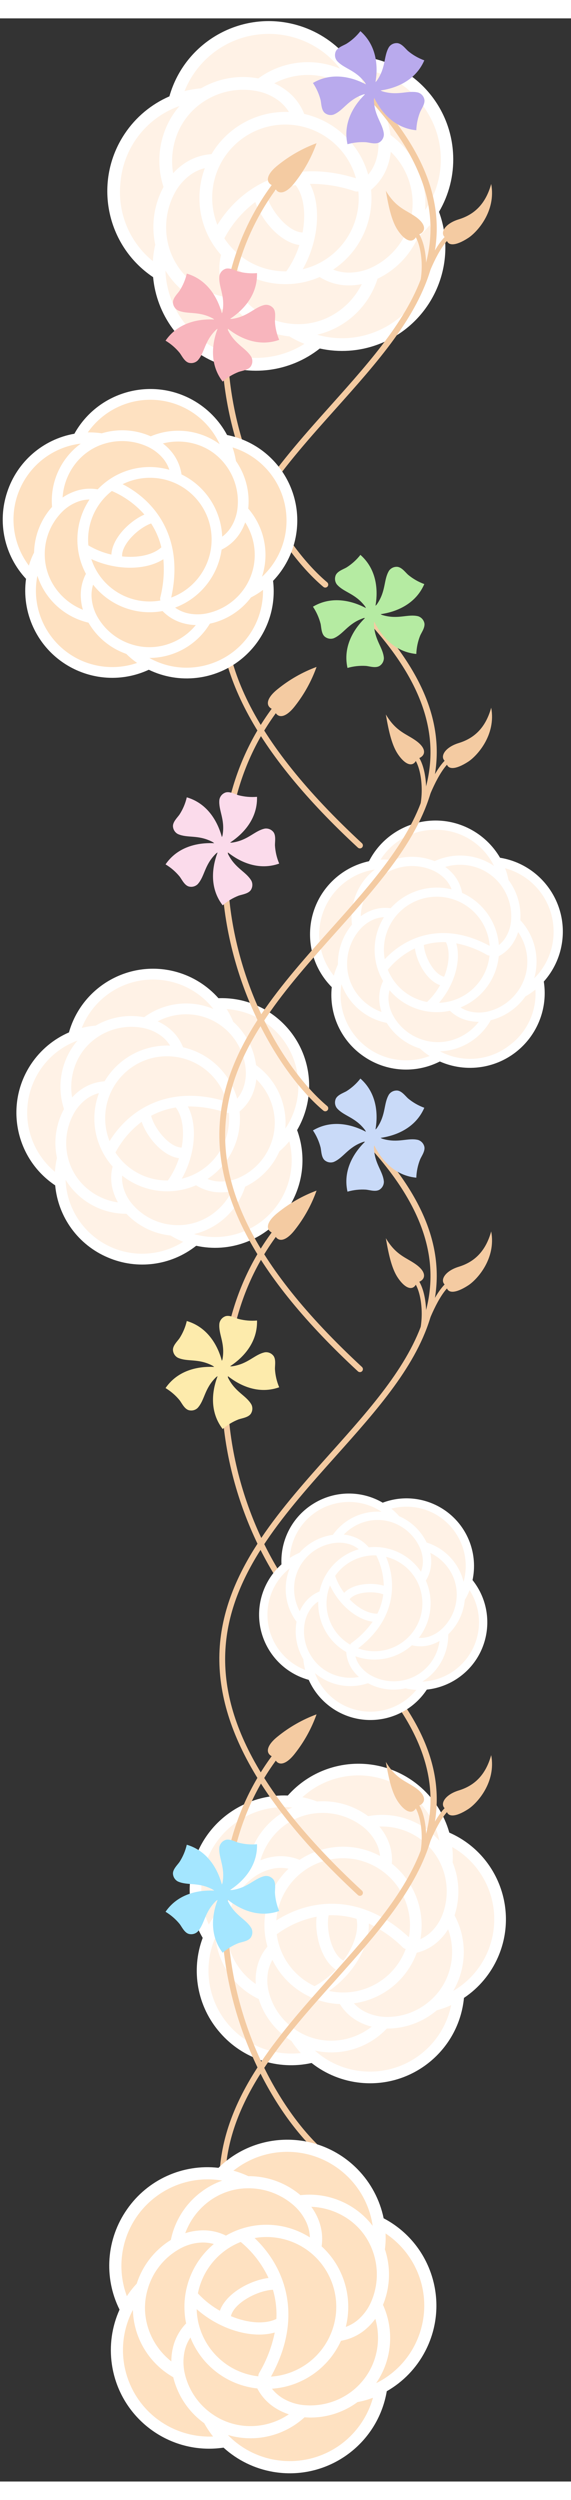 <?xml version="1.0" encoding="UTF-8" standalone="no"?>
<!DOCTYPE svg PUBLIC "-//W3C//DTD SVG 1.1//EN" "http://www.w3.org/Graphics/SVG/1.1/DTD/svg11.dtd">
<svg version="1.1" xmlns="http://www.w3.org/2000/svg" xmlns:xlink="http://www.w3.org/1999/xlink" preserveAspectRatio="xMidYMid meet" viewBox="-1 -1 209.921 904" width="205.92" height="900"><rect x="-1" y="-1" width="209.921" height="904" fill="#333333" stroke="none"/><defs><path d="M45.92 0C45.92 0 45.92 0 45.92 0C45.92 540 45.92 840 45.92 900C45.92 900 45.92 900 45.92 900C141.92 900 195.25 900 205.92 900C205.92 900 205.92 900 205.92 900C205.92 360 205.92 60 205.92 0C205.92 0 205.92 0 205.92 0C109.92 0 56.59 0 45.92 0Z" id="bfmjVIQ0r"></path><path d="M159.27 91.87C161.13 84.53 160.61 76.79 157.78 69.77C165.04 58.45 165.23 43.98 158.25 32.49C158.25 32.49 158.25 32.48 158.25 32.48C151.44 20.9 138.64 14.2 125.24 15.21C116.71 4.8 102.99 0.16 89.89 3.24C89.89 3.24 89.89 3.24 89.89 3.24C76.75 6.14 66.42 16.27 63.25 29.34C44.98 36.61 36.06 57.32 43.33 75.6C46.14 82.64 51.11 88.6 57.54 92.62C58.81 112.26 75.77 127.15 95.41 125.87C102.97 125.38 110.18 122.49 115.99 117.62C135.05 122.46 154.43 110.93 159.27 91.87Z" id="a1sbkbzzkR"></path><path d="M55.29 93.98C37.87 82.31 33.21 58.74 44.87 41.32C48.91 35.27 54.61 30.52 61.28 27.62C67 7.45 87.99 -4.27 108.16 1.45C115.15 3.43 121.41 7.37 126.23 12.8C147.18 12.01 164.81 28.36 165.6 49.32C165.88 56.57 164.07 63.75 160.39 70C167.62 89.67 157.54 111.49 137.86 118.72C131.05 121.23 123.66 121.73 116.57 120.16C105.66 128.78 90.91 130.73 78.15 125.23C65.35 119.82 56.57 107.81 55.29 93.98ZM152.71 79.21C149.73 85.94 144.45 91.38 137.81 94.55C135.51 101.73 130.65 107.83 124.15 111.67C121.5 113.23 118.63 114.39 115.64 115.09C115.96 115.18 116.26 115.29 116.58 115.37C134.42 119.87 152.53 109.06 157.04 91.22C158.4 85.84 158.39 80.2 157.02 74.83C155.72 76.41 154.28 77.88 152.71 79.21ZM77.12 62.39C76.73 66.61 77.35 70.86 78.91 74.79C87.54 60.85 104.81 49.96 129.87 57.69C126.86 46.91 117.51 39.11 106.36 38.08C91.58 36.72 78.49 47.6 77.12 62.39ZM137.12 51.47C138.01 48.85 138.32 46.07 138.05 43.32C137.37 36.64 134.17 30.47 129.11 26.07C125.06 22.55 120.01 20.39 114.67 19.88C109.54 19.4 104.38 20.42 99.83 22.83C101.4 23.54 102.89 24.42 104.27 25.46C107.14 27.61 109.37 30.49 110.73 33.81C110.74 33.84 110.81 34.05 110.82 34.07C122.16 36.62 131.2 45.17 134.36 56.36C135.57 54.91 136.51 53.26 137.12 51.47ZM112.94 59.74C117.24 67.88 116.16 80.73 110.3 91.07C123.3 87.98 132.03 75.78 130.75 62.47C130.34 62.58 129.92 62.58 129.51 62.46C124.18 60.62 118.57 59.7 112.94 59.74ZM96.97 63.79C98.46 69.52 104.97 77.47 110.24 77.58C111.52 70.78 110.75 64.16 107.7 60.19C103.94 60.78 100.31 62 96.97 63.79ZM104.26 91.85C106.36 88.9 107.98 85.63 109.08 82.18C102.07 81.25 95.24 73.25 92.86 66.39C88.13 69.94 84.24 74.5 81.47 79.73C86.5 87.39 95.09 91.96 104.26 91.85ZM85.03 95.3C85.84 97.93 87.21 100.36 89.04 102.41C93.49 107.45 99.71 110.57 106.4 111.13C111.76 111.61 117.14 110.38 121.76 107.61C126.17 104.98 129.73 101.13 132.01 96.52C130.32 96.87 128.6 97.03 126.88 97C123.29 96.95 119.78 95.94 116.72 94.05C116.7 94.04 116.55 93.93 116.53 93.92C105.86 98.57 93.5 96.95 84.38 89.73C84.25 91.61 84.47 93.5 85.03 95.3ZM142.67 47.96C142.49 49.68 142.11 51.39 141.54 53.02C140.41 56.4 138.37 59.4 135.66 61.71C135.63 61.72 135.43 61.88 135.41 61.9C136.56 73.49 131.2 84.77 121.49 91.2C123.23 91.9 125.09 92.28 126.98 92.31C129.73 92.34 132.46 91.8 135 90.72C141.16 88.03 146.05 83.07 148.65 76.86C150.77 71.91 151.26 66.41 150.06 61.16C148.94 56.13 146.37 51.54 142.67 47.96ZM132.63 22.99C138.08 27.87 141.61 34.55 142.56 41.81C148.69 46.24 152.99 52.76 154.64 60.14C155.31 63.15 155.53 66.25 155.28 69.33C155.46 69.06 155.65 68.8 155.83 68.52C162.66 57.96 162.82 44.41 156.24 33.69C150.72 24.17 140.77 18.08 129.78 17.5C130.9 19.24 131.85 21.08 132.63 22.99ZM72.88 24.68C79.25 20.99 86.72 19.69 93.96 21.04C100.06 16.57 107.59 14.5 115.12 15.21C118.18 15.51 121.18 16.27 124.02 17.46C123.81 17.2 123.63 16.93 123.42 16.68C111.62 2.54 90.6 0.64 76.46 12.43C72.2 15.99 68.89 20.55 66.84 25.7C68.82 25.19 70.84 24.85 72.88 24.68ZM64.43 40.78C62.41 45.53 61.79 50.75 62.65 55.84C63.82 54.55 65.13 53.39 66.56 52.4C69.51 50.34 72.96 49.11 76.55 48.85C76.57 48.85 76.73 48.84 76.75 48.84C82.67 38.84 93.61 32.89 105.23 33.35C104.23 31.75 102.95 30.34 101.44 29.19C99.22 27.54 96.68 26.39 93.98 25.8C87.41 24.37 80.54 25.51 74.78 28.98C72.49 30.34 70.42 32.06 68.66 34.07C66.91 36.07 65.48 38.34 64.43 40.78ZM56.08 82.07C54.53 74.86 55.61 67.35 59.12 60.87C56.76 53.68 57.12 45.87 60.13 38.92C61.34 36.11 62.98 33.49 64.99 31.18C64.69 31.29 64.39 31.38 64.09 31.5C52.35 36.02 44.25 46.89 43.27 59.44C42.14 70.4 46.63 81.18 55.2 88.11C55.31 86.07 55.61 84.05 56.08 82.07ZM68.83 95.06C72.71 98.44 77.48 100.63 82.58 101.37C81.72 99.88 81.04 98.3 80.55 96.66C79.46 93.22 79.34 89.55 80.2 86.05C80.21 86.03 80.26 85.84 80.27 85.82C72.51 77.13 70.22 64.86 74.31 53.96C72.49 54.41 70.77 55.18 69.23 56.25C66.97 57.86 65.07 59.92 63.66 62.31C60.28 68.13 59.24 75.03 60.75 81.59C61.34 84.18 62.33 86.65 63.7 88.92C65.08 91.23 66.81 93.3 68.83 95.06ZM105.41 115.72C98.11 114.95 91.31 111.6 86.25 106.28C78.7 106.32 71.41 103.58 65.75 98.59C63.43 96.56 61.43 94.19 59.83 91.56C59.84 91.87 59.84 92.18 59.86 92.5C61.08 110.87 76.96 124.76 95.32 123.54C100.87 123.17 106.23 121.42 110.93 118.45C109.01 117.7 107.17 116.79 105.41 115.72Z" id="bvlobvhp1"></path><path d="M107.27 425.52C108.85 419.31 108.41 412.76 106.01 406.82C112.16 397.25 112.31 385 106.41 375.27C106.41 375.27 106.41 375.27 106.41 375.27C100.65 365.46 89.81 359.8 78.47 360.66C71.25 351.84 59.65 347.91 48.56 350.53C48.56 350.53 48.56 350.53 48.56 350.53C37.44 352.98 28.7 361.55 26.02 372.61C10.56 378.76 3.01 396.29 9.16 411.75C11.54 417.71 15.75 422.76 21.18 426.16C22.27 442.78 36.61 455.37 53.23 454.29C59.63 453.88 65.74 451.43 70.65 447.31C86.78 451.41 103.18 441.65 107.27 425.52Z" id="b2dllXMVdT"></path><path d="M19.29 427.3C4.54 417.44 0.59 397.49 10.46 382.74C13.89 377.63 18.7 373.61 24.35 371.16C29.19 354.08 46.95 344.17 64.03 349.01C69.93 350.68 75.24 354.02 79.31 358.61C97.04 357.95 111.96 371.78 112.63 389.51C112.86 395.65 111.33 401.72 108.22 407.02C114.34 423.66 105.8 442.12 89.16 448.24C83.39 450.37 77.13 450.79 71.13 449.46C61.91 456.76 49.43 458.4 38.62 453.75C27.8 449.17 20.37 439.01 19.29 427.3ZM101.72 414.81C99.2 420.5 94.73 425.1 89.11 427.79C87.16 433.87 83.05 439.02 77.55 442.27C75.31 443.6 72.88 444.58 70.35 445.17C70.62 445.25 70.88 445.34 71.15 445.4C86.24 449.22 101.57 440.07 105.38 424.97C106.53 420.42 106.53 415.65 105.36 411.1C104.26 412.44 103.05 413.69 101.72 414.81ZM37.76 400.57C37.43 404.14 37.95 407.74 39.27 411.07C46.57 399.27 61.19 390.06 82.39 396.6C79.85 387.48 71.93 380.87 62.5 380.01C49.99 378.85 38.91 388.06 37.76 400.57ZM88.53 391.34C89.28 389.12 89.55 386.77 89.31 384.44C88.74 378.79 86.03 373.57 81.75 369.84C78.32 366.87 74.05 365.03 69.53 364.6C65.19 364.2 60.82 365.06 56.97 367.1C58.3 367.7 59.57 368.45 60.73 369.33C63.16 371.14 65.05 373.59 66.2 376.39C66.2 376.41 66.27 376.59 66.27 376.62C75.87 378.77 83.51 386.01 86.19 395.47C87.22 394.25 88.01 392.85 88.53 391.34ZM68.06 398.33C71.71 405.23 70.79 416.09 65.83 424.85C76.83 422.23 84.22 411.9 83.14 400.65C82.79 400.74 82.43 400.73 82.09 400.63C77.58 399.08 72.83 398.3 68.06 398.33ZM54.55 401.76C55.81 406.61 61.32 413.33 65.78 413.43C66.86 407.68 66.21 402.08 63.63 398.71C60.45 399.21 57.38 400.24 54.55 401.76ZM60.72 425.51C62.5 423.01 63.87 420.25 64.8 417.32C58.87 416.53 53.09 409.77 51.08 403.96C47.07 406.97 43.78 410.82 41.44 415.25C45.7 421.73 52.96 425.6 60.72 425.51ZM44.45 428.43C45.13 430.65 46.29 432.71 47.85 434.44C51.61 438.7 56.87 441.35 62.53 441.82C67.07 442.23 71.62 441.19 75.53 438.85C79.26 436.62 82.28 433.36 84.2 429.46C82.78 429.76 81.32 429.89 79.86 429.86C76.82 429.83 73.85 428.96 71.26 427.37C71.25 427.36 71.12 427.27 71.1 427.25C62.08 431.19 51.62 429.83 43.9 423.71C43.79 425.3 43.98 426.9 44.45 428.43ZM93.22 388.36C93.07 389.83 92.75 391.26 92.27 392.65C91.31 395.51 89.59 398.05 87.29 400C87.27 400.01 87.1 400.15 87.08 400.16C88.05 409.97 83.52 419.52 75.3 424.95C76.77 425.55 78.35 425.87 79.94 425.9C82.28 425.92 84.59 425.47 86.73 424.55C91.95 422.27 96.08 418.07 98.28 412.83C100.07 408.63 100.49 403.98 99.48 399.54C98.53 395.28 96.35 391.4 93.22 388.36ZM84.73 367.24C89.34 371.37 92.33 377.02 93.13 383.16C98.32 386.91 101.96 392.43 103.35 398.67C103.92 401.22 104.11 403.84 103.89 406.45C104.04 406.22 104.21 406 104.36 405.77C112.66 392.58 108.69 375.16 95.51 366.86C91.53 364.36 87 362.9 82.32 362.59C83.26 364.06 84.07 365.62 84.73 367.24ZM34.17 368.67C39.55 365.54 45.88 364.45 52 365.59C57.17 361.8 63.54 360.05 69.91 360.66C72.5 360.91 75.04 361.55 77.44 362.56C77.27 362.34 77.11 362.11 76.93 361.9C66.95 349.93 49.16 348.32 37.19 358.3C33.59 361.31 30.79 365.17 29.05 369.53C30.73 369.1 32.44 368.81 34.17 368.67ZM27.02 382.29C25.31 386.31 24.78 390.73 25.51 395.04C26.5 393.94 27.61 392.96 28.82 392.12C31.32 390.38 34.24 389.34 37.28 389.12C37.29 389.12 37.43 389.11 37.44 389.11C42.45 380.65 51.71 375.61 61.54 376.01C60.7 374.65 59.61 373.45 58.34 372.49C56.46 371.09 54.3 370.11 52.02 369.61C46.46 368.41 40.65 369.37 35.78 372.3C33.83 373.46 32.08 374.91 30.59 376.61C29.11 378.31 27.91 380.22 27.02 382.29ZM19.95 417.23C18.64 411.13 19.56 404.77 22.53 399.29C20.53 393.2 20.83 386.59 23.38 380.72C24.4 378.33 25.79 376.13 27.49 374.17C27.24 374.26 26.98 374.34 26.73 374.44C12.27 380.22 5.23 396.63 11.01 411.09C12.76 415.47 15.58 419.33 19.2 422.34C19.3 420.62 19.55 418.91 19.95 417.23ZM30.74 428.22C34.02 431.08 38.06 432.94 42.37 433.56C41.65 432.3 41.07 430.96 40.65 429.57C39.73 426.66 39.63 423.56 40.36 420.6C40.37 420.58 40.41 420.42 40.42 420.4C33.86 413.05 31.91 402.67 35.38 393.44C33.84 393.82 32.38 394.48 31.08 395.38C29.16 396.74 27.56 398.49 26.37 400.51C23.5 405.44 22.62 411.27 23.91 416.82C24.4 419.01 25.24 421.11 26.4 423.03C27.56 424.98 29.03 426.73 30.74 428.22ZM61.7 445.7C55.51 445.05 49.76 442.22 45.48 437.72C39.1 437.75 32.92 435.43 28.13 431.21C26.17 429.49 24.48 427.49 23.12 425.26C23.13 425.53 23.13 425.79 23.15 426.06C24.18 441.6 37.62 453.36 53.16 452.32C57.85 452.01 62.39 450.53 66.37 448.01C64.74 447.38 63.18 446.61 61.7 445.7Z" id="buVwtYNnY"></path><path d="M195.01 367.85C197.38 362.91 198.11 357.34 197.1 351.96C203.87 344.97 206.06 334.73 202.75 325.59C202.75 325.59 202.75 325.58 202.75 325.58C199.57 316.4 191.44 309.82 181.79 308.64C177.22 300.04 168.16 294.79 158.42 295.11C158.42 295.11 158.42 295.11 158.42 295.11C148.7 295.3 139.92 301.01 135.82 309.83C121.82 312.39 112.55 325.8 115.1 339.8C116.09 345.19 118.77 350.13 122.76 353.9C120.86 368.01 130.77 380.98 144.88 382.87C150.32 383.6 155.84 382.57 160.66 379.95C173.48 386.09 188.87 380.68 195.01 367.85Z" id="eKB9j74OB"></path><path d="M120.97 354.54C110.28 343.79 110.32 326.4 121.07 315.71C124.8 312 129.52 309.44 134.66 308.33C141.59 294.83 158.15 289.51 171.64 296.44C176.31 298.84 180.2 302.53 182.84 307.06C197.81 309.49 207.99 323.59 205.56 338.57C204.73 343.75 202.42 348.58 198.92 352.5C201.25 367.48 190.99 381.51 176.01 383.84C170.82 384.65 165.5 383.95 160.7 381.83C151.74 386.39 141 385.67 132.73 379.96C124.43 374.3 119.91 364.53 120.97 354.54ZM192.17 357.94C189.1 362.28 184.57 365.39 179.42 366.69C176.76 371.46 172.44 375.09 167.28 376.89C165.19 377.62 162.99 378.03 160.77 378.11C160.98 378.21 161.18 378.33 161.39 378.43C169.55 382.46 179.29 381.44 186.43 375.81C192.81 371.05 196.35 363.38 195.84 355.44C194.69 356.38 193.46 357.22 192.17 357.94ZM140.95 335.24C140.07 338.18 139.9 341.28 140.45 344.3C148.56 335.63 162.36 330.37 179.03 339.42C178.43 331.35 172.91 324.48 165.15 322.17C154.86 319.09 144.02 324.95 140.95 335.24ZM185.06 336.04C186.06 334.31 186.68 332.39 186.87 330.4C187.35 325.56 185.96 320.73 182.99 316.88C180.62 313.81 177.35 311.56 173.63 310.44C170.06 309.37 166.26 309.36 162.68 310.42C163.7 311.15 164.63 311.98 165.46 312.92C167.19 314.85 168.36 317.21 168.85 319.76C168.86 319.78 168.88 319.94 168.88 319.96C176.56 323.38 181.75 330.73 182.4 339.11C183.47 338.26 184.37 337.22 185.06 336.04ZM166.73 338.46C168.62 344.85 166.03 353.81 160.39 360.31C170.06 359.97 177.99 352.55 178.97 342.94C178.67 342.96 178.37 342.89 178.1 342.75C174.58 340.69 170.73 339.24 166.73 338.46ZM154.82 339.06C155.06 343.34 158.55 349.9 162.28 350.74C164.15 346.09 164.55 341.29 162.95 338.04C160.2 337.92 157.45 338.27 154.82 339.06ZM156 360C157.91 358.21 159.53 356.12 160.8 353.83C155.96 352.17 152.25 345.53 151.54 340.32C147.68 342.17 144.28 344.84 141.57 348.16C144.04 354.31 149.48 358.77 156 360ZM141.87 359.71C142.07 361.69 142.7 363.61 143.71 365.33C146.14 369.53 150.11 372.63 154.77 373.98C158.51 375.09 162.5 374.98 166.17 373.67C169.67 372.43 172.75 370.21 175.02 367.26C173.77 367.27 172.53 367.14 171.31 366.87C168.77 366.33 166.42 365.11 164.53 363.33C164.51 363.32 164.42 363.23 164.41 363.21C156.18 364.99 147.65 362.09 142.21 355.67C141.85 356.98 141.73 358.35 141.87 359.71ZM189.49 334.34C189.12 335.54 188.61 336.69 187.97 337.77C186.69 340.01 184.82 341.84 182.56 343.09C182.54 343.1 182.38 343.19 182.36 343.2C181.53 351.58 176.12 358.82 168.31 361.99C169.45 362.74 170.72 363.27 172.05 363.56C174 363.98 176.01 363.98 177.96 363.58C182.72 362.55 186.89 359.72 189.62 355.69C191.82 352.48 192.96 348.65 192.86 344.76C192.77 341.03 191.6 337.41 189.49 334.34ZM185.93 315.2C189.1 319.44 190.65 324.68 190.29 329.97C194.01 333.98 196.13 339.22 196.24 344.68C196.3 346.92 196.01 349.15 195.39 351.29C195.56 351.13 195.73 350.97 195.9 350.8C205.07 341.14 204.68 325.88 195.02 316.7C192.11 313.94 188.56 311.95 184.69 310.9C185.23 312.29 185.65 313.73 185.93 315.2ZM143.31 307.9C148.35 306.18 153.84 306.33 158.78 308.31C163.74 306.01 169.38 305.62 174.61 307.19C176.74 307.84 178.76 308.8 180.61 310.06C180.5 309.84 180.4 309.63 180.29 309.42C176.04 301.37 167.56 296.47 158.46 296.81C150.5 296.92 143.14 301.04 138.88 307.76C140.36 307.68 141.84 307.72 143.31 307.9ZM135.03 318.11C132.92 321.19 131.73 324.81 131.62 328.54C132.63 327.79 133.73 327.16 134.88 326.65C137.27 325.61 139.89 325.23 142.48 325.56C142.49 325.56 142.6 325.58 142.62 325.58C148.24 319.33 156.84 316.67 165.02 318.65C164.54 317.37 163.83 316.19 162.92 315.16C161.58 313.68 159.94 312.49 158.11 311.69C153.66 309.74 148.63 309.57 144.05 311.21C142.22 311.86 140.51 312.78 138.98 313.95C137.45 315.12 136.12 316.53 135.03 318.11ZM123.23 346.2C123.15 340.87 124.99 335.7 128.4 331.6C127.75 326.17 129.11 320.68 132.24 316.18C133.5 314.35 135.04 312.74 136.79 311.38C136.56 311.42 136.34 311.44 136.11 311.48C123.01 313.89 114.35 326.47 116.77 339.56C117.49 343.52 119.2 347.23 121.74 350.36C122.11 348.93 122.61 347.54 123.23 346.2ZM130.42 357.23C132.69 360.18 135.76 362.42 139.27 363.67C138.87 362.49 138.62 361.27 138.5 360.03C138.22 357.44 138.66 354.82 139.76 352.46C139.77 352.45 139.84 352.32 139.85 352.31C135.58 345.04 135.7 336.01 140.16 328.86C138.8 328.92 137.47 329.23 136.23 329.76C134.39 330.58 132.75 331.78 131.41 333.27C128.18 336.92 126.47 341.66 126.61 346.53C126.65 348.45 127.01 350.35 127.65 352.15C128.3 353.98 129.24 355.7 130.42 357.23ZM153.42 377.09C148.35 375.51 144.01 372.17 141.17 367.67C135.82 366.62 131.03 363.64 127.73 359.3C126.37 357.53 125.29 355.56 124.53 353.47C124.5 353.69 124.45 353.91 124.42 354.14C122.67 367.34 131.95 379.46 145.15 381.2C149.14 381.73 153.19 381.25 156.94 379.82C155.69 379.01 154.51 378.1 153.42 377.09Z" id="a5Rbjwjxa"></path><path d="M159.95 743.08C164.4 737.78 167.05 731.19 167.51 724.29C177.99 717.86 183.89 706.02 182.72 693.78C182.72 693.78 182.72 693.78 182.72 693.78C181.72 681.54 173.84 670.93 162.41 666.44C159.53 654.48 150.08 645.2 138.07 642.53C138.07 642.53 138.07 642.53 138.07 642.53C126.1 639.69 113.57 643.92 105.77 653.43C87.83 652.15 72.25 665.65 70.98 683.59C70.49 690.5 72.21 697.39 75.9 703.25C69.15 719.93 77.19 738.92 93.86 745.68C100.28 748.28 107.37 748.77 114.09 747.07C127.86 758.63 148.39 756.84 159.95 743.08Z" id="axPYM0QJf"></path><path d="M73.52 703.47C63.81 686.95 69.34 665.68 85.87 655.98C91.6 652.61 98.18 650.96 104.82 651.23C117.55 636.89 139.49 635.59 153.83 648.32C158.79 652.73 162.38 658.46 164.18 664.84C181.75 672.53 189.76 692.99 182.08 710.56C179.42 716.64 175.08 721.83 169.57 725.51C167.7 744.59 150.73 758.54 131.65 756.67C125.05 756.02 118.76 753.5 113.55 749.39C101.15 752.15 88.23 747.89 79.91 738.29C71.53 728.75 69.07 715.37 73.52 703.47ZM159.59 730.05C154.46 734.4 147.95 736.78 141.22 736.75C136.47 741.75 130.04 744.83 123.17 745.41C120.37 745.64 117.55 745.46 114.8 744.85C115.03 745.05 115.24 745.25 115.47 745.45C128.36 756.25 147.57 754.55 158.37 741.65C161.63 737.76 163.86 733.12 164.87 728.15C163.17 728.94 161.4 729.57 159.59 730.05ZM104.05 686.14C102.05 689.46 100.86 693.21 100.59 697.07C113.23 689.02 131.78 686.92 149.33 703.25C151.15 693.18 146.55 683.03 137.78 677.76C126.15 670.76 111.05 674.51 104.05 686.14ZM157.78 701.01C159.55 699.21 160.91 697.05 161.78 694.67C163.88 688.9 163.7 682.55 161.28 676.91C159.34 672.41 156.05 668.62 151.86 666.08C147.82 663.64 143.17 662.44 138.46 662.61C139.48 663.82 140.36 665.13 141.08 666.54C142.59 669.45 143.27 672.71 143.07 675.98C143.07 676 143.05 676.21 143.04 676.23C151.37 682.84 155.4 693.47 153.56 703.93C155.13 703.23 156.56 702.24 157.78 701.01ZM134.58 698.2C134.89 706.62 128.89 716.77 119.95 722.95C131.88 725.57 143.92 719 148.16 707.54C147.78 707.46 147.43 707.29 147.15 707.03C143.49 703.4 139.24 700.41 134.58 698.2ZM119.82 695.19C118.77 700.5 120.97 709.63 125.27 711.82C129.02 706.73 131.02 700.98 130.09 696.49C126.76 695.48 123.29 695.04 119.82 695.19ZM114.67 721.19C117.58 719.59 120.21 717.55 122.48 715.14C117.09 711.59 114.64 702.29 115.41 695.7C110.1 696.74 105.09 698.94 100.74 702.15C101.83 710.46 107.08 717.64 114.67 721.19ZM97.47 716.38C97.09 718.87 97.25 721.41 97.95 723.83C99.6 729.75 103.48 734.79 108.77 737.91C112.99 740.44 117.91 741.57 122.81 741.12C127.49 740.71 131.95 738.95 135.66 736.06C134.13 735.69 132.65 735.13 131.25 734.42C128.31 732.95 125.82 730.72 124.06 727.95C124.05 727.93 123.96 727.79 123.95 727.77C113.32 727.35 103.79 721.11 99.15 711.54C98.3 713.04 97.73 714.68 97.47 716.38ZM163.74 700.32C162.91 701.67 161.92 702.92 160.8 704.05C158.52 706.37 155.66 708.04 152.51 708.85C152.48 708.86 152.25 708.91 152.22 708.92C148.56 718.92 139.67 726.07 129.11 727.5C130.27 728.77 131.65 729.82 133.19 730.6C135.45 731.72 137.91 732.36 140.43 732.48C146.57 732.72 152.57 730.57 157.17 726.5C160.89 723.26 163.48 718.93 164.58 714.13C165.65 709.54 165.36 704.74 163.74 700.32ZM165.4 675.78C167.95 681.97 168.2 688.87 166.1 695.22C169.39 701.3 170.33 708.38 168.75 715.11C168.11 717.86 167.06 720.5 165.62 722.93C165.88 722.78 166.15 722.64 166.4 722.48C180.67 713.55 184.99 694.75 176.06 680.48C173.37 676.18 169.65 672.62 165.24 670.13C165.47 672 165.52 673.89 165.4 675.78ZM115.54 653.42C122.25 652.91 128.92 654.81 134.34 658.8C141.14 657.55 148.16 658.83 154.08 662.41C156.48 663.88 158.65 665.69 160.51 667.8C160.45 667.51 160.4 667.22 160.33 666.92C156.24 650.59 139.69 640.67 123.36 644.76C118.43 645.99 113.9 648.43 110.16 651.86C112 652.22 113.8 652.74 115.54 653.42ZM102.19 663.31C98.64 666.41 96.05 670.47 94.74 675C96.21 674.41 97.75 673.97 99.32 673.72C102.57 673.2 105.9 673.56 108.96 674.77C108.98 674.78 109.11 674.84 109.13 674.85C117.98 668.96 129.35 668.41 138.73 673.42C138.54 671.7 138.05 670.03 137.26 668.49C136.09 666.25 134.46 664.28 132.47 662.72C127.62 658.94 121.52 657.15 115.4 657.71C112.97 657.92 110.58 658.52 108.33 659.47C106.1 660.42 104.02 661.72 102.19 663.31ZM78.9 693.98C80.49 687.44 84.37 681.68 89.83 677.74C90.74 670.88 94.14 664.59 99.39 660.07C101.5 658.24 103.89 656.74 106.47 655.63C106.18 655.61 105.89 655.56 105.6 655.54C88.81 654.37 74.25 667.03 73.08 683.82C72.73 688.89 73.65 693.98 75.77 698.6C76.68 696.97 77.72 695.43 78.9 693.98ZM84.23 709.75C86.08 714.07 89.14 717.77 93.04 720.41C92.92 718.84 92.99 717.27 93.24 715.72C93.71 712.46 95.07 709.39 97.17 706.85C97.19 706.84 97.31 706.7 97.32 706.68C94.39 696.45 97.38 685.43 105.08 678.09C103.41 677.73 101.68 677.69 99.99 677.95C97.49 678.38 95.1 679.32 92.99 680.73C87.89 684.18 84.3 689.44 82.94 695.45C82.39 697.81 82.22 700.24 82.45 702.66C82.67 705.1 83.27 707.49 84.23 709.75ZM106.14 741.29C100.42 737.76 96.16 732.3 94.11 725.91C87.88 722.94 82.96 717.79 80.29 711.43C79.19 708.84 78.48 706.09 78.21 703.29C78.1 703.55 77.97 703.8 77.86 704.07C71.56 719.68 79.11 737.43 94.72 743.72C99.43 745.62 104.54 746.32 109.59 745.74C108.31 744.36 107.15 742.87 106.14 741.29Z" id="b1k03YeEfc"></path><path d="M134.7 602.05C156.23 624.96 163.5 645.52 157.59 666.75C152.38 685.44 137.78 701.75 122.32 719.02C86.12 759.46 48.68 801.28 132.07 878.36C132.51 878.77 132.54 879.46 132.13 879.91C131.73 880.35 131.04 880.38 130.59 879.97C130.59 879.97 130.59 879.97 130.58 879.97C130.58 879.97 130.58 879.97 130.58 879.97C92.63 844.89 76.17 813.66 80.24 784.51C83.85 758.72 102.58 737.8 120.7 717.56C150.69 684.05 179.02 652.4 133.1 603.55C132.69 603.11 132.71 602.42 133.15 602C133.35 601.81 133.62 601.71 133.9 601.71C134.2 601.71 134.49 601.83 134.7 602.05Z" id="bPozD73EY"></path><path d="M106.94 630C106.94 630.27 106.84 630.53 106.66 630.74C84.69 654.99 81.63 683.15 82.94 702.5C85.37 738.55 103.49 769.29 119.29 782.6C119.75 782.99 119.81 783.68 119.42 784.14C119.03 784.6 118.34 784.66 117.88 784.27C101.74 770.68 83.24 739.33 80.76 702.64C78.85 674.29 87.24 648.92 105.04 629.27C105.25 629.04 105.54 628.91 105.85 628.91C106.45 628.91 106.94 629.4 106.94 630Z" id="a5bWETvvLt"></path><path d="M65.07 698.41C65.91 699.52 66.95 701.86 68.74 702.09C69.79 702.27 70.87 701.94 71.65 701.21C74.29 698.32 74.09 694.22 78.28 690.06C78.49 689.85 78.73 689.67 79 689.53C77.65 693.02 75.22 701.59 80.86 708.93C82.6 707.41 84.6 706.21 86.76 705.37C88.07 704.92 90.62 704.65 91.39 703.02C91.88 702.07 91.91 700.95 91.45 699.98C89.52 696.58 85.56 695.5 82.9 690.23C82.76 689.96 82.67 689.67 82.62 689.38C85.52 691.74 92.92 696.7 101.64 693.61C100.74 691.48 100.21 689.21 100.08 686.89C100.06 685.51 100.58 683 99.27 681.77C98.53 681 97.46 680.63 96.4 680.77C92.57 681.55 90.32 684.99 84.48 685.89C84.19 685.94 83.88 685.94 83.59 685.89C86.73 683.86 93.74 678.36 93.49 669.11C91.18 669.31 88.86 669.11 86.62 668.52C85.3 668.11 83.08 666.84 81.5 667.7C80.54 668.17 79.86 669.07 79.66 670.12C79.22 674.01 81.79 677.21 80.85 683.04C80.8 683.34 80.71 683.63 80.57 683.89C79.61 680.29 76.56 671.92 67.67 669.29C67.15 671.54 66.24 673.69 64.98 675.64C64.19 676.77 62.29 678.49 62.62 680.26C62.78 681.32 63.42 682.24 64.36 682.76C67.92 684.37 71.76 682.92 77.01 685.62C77.28 685.75 77.52 685.93 77.74 686.14C74 685.94 65.1 686.27 59.86 693.9C61.84 695.09 63.61 696.62 65.07 698.41Z" id="an5DcpMEH"></path><path d="M133.52 599.84C130.22 598.08 122.01 594.62 114.05 599.33C115.34 601.25 116.29 603.38 116.87 605.62C117.16 606.98 117.12 609.54 118.64 610.5C119.52 611.11 120.64 611.27 121.65 610.93C125.26 609.42 126.81 605.62 132.36 603.62C132.65 603.51 132.94 603.45 133.24 603.44C130.55 606.04 124.73 612.78 126.75 621.81C128.97 621.18 131.29 620.93 133.6 621.08C134.98 621.22 137.4 622.05 138.79 620.9C139.64 620.24 140.13 619.23 140.13 618.16C139.81 614.26 136.67 611.61 136.48 605.72C136.47 605.41 136.51 605.11 136.59 604.82C138.22 608.18 142.82 615.81 152.05 616.68C152.13 614.37 152.61 612.09 153.47 609.94C154.03 608.67 155.57 606.62 154.9 604.95C154.54 603.94 153.73 603.15 152.71 602.83C148.91 601.92 145.42 604.09 139.75 602.45C139.46 602.37 139.18 602.24 138.93 602.07C142.63 601.56 151.31 599.54 154.99 591.03C152.81 590.24 150.79 589.08 149.01 587.6C147.98 586.67 146.5 584.58 144.71 584.7C143.64 584.72 142.64 585.25 142.02 586.12C139.98 589.46 140.97 593.45 137.65 598.33C137.49 598.58 137.28 598.8 137.04 598.99C137.7 595.3 138.44 586.43 131.5 580.31C130.08 582.13 128.35 583.7 126.39 584.93C125.19 585.63 122.74 586.38 122.3 588.13C121.99 589.15 122.19 590.27 122.82 591.13C125.37 594.1 129.47 594.39 133.09 599.05C133.27 599.29 133.42 599.55 133.52 599.84Z" id="a3tsD8J7Lw"></path><path d="M171.14 656.21C174.33 654.15 181.46 646.45 179.58 636.4C177.47 643.97 173.19 647.67 167.65 649.37C162.09 651.08 160.39 654.94 163.12 656.34C163.31 659.39 166.52 659.21 171.14 656.21Z" id="dLo1rpuYM"></path><path d="M107.43 635.81C110.84 631.48 113.53 626.63 115.38 621.43C110.21 623.35 105.38 626.09 101.1 629.56C96.4 633.3 96.6 636.29 99.84 637.16C100.76 640.39 103.75 640.55 107.43 635.81Z" id="a2V76VBsAu"></path><path d="M145.37 653.58C143.21 650.46 142 645.68 140.85 638.88C144.64 645.27 148.37 645.94 151.97 648.55C156.41 651.76 155.22 654.53 152.22 655.17C151.24 658.07 148.5 658.08 145.37 653.58Z" id="a78gqR5Zde"></path><path d="M167.46 654.02C167.46 654.38 167.22 654.7 166.87 654.8C161.68 656.33 157.3 667.62 155.65 671.86C155.4 672.63 155.08 673.36 154.7 674.07C154.44 674.44 153.92 674.52 153.56 674.25C153.21 673.99 153.12 673.5 153.36 673.14C153.46 672.96 153.8 672.1 154.12 671.27C156.01 666.4 160.45 654.98 166.41 653.23C166.48 653.2 166.56 653.19 166.64 653.19C167.09 653.19 167.46 653.56 167.46 654.02Z" id="fBZsQz29"></path><path d="M149.81 651.62C155.61 654.17 156.68 666.46 154.86 673.8C154.75 674.24 154.3 674.5 153.86 674.38C153.43 674.27 153.17 673.84 153.27 673.41C155.12 665.9 153.59 655.07 149.15 653.12C148.74 652.94 148.55 652.46 148.74 652.04C148.87 651.75 149.16 651.56 149.48 651.55C149.6 651.55 149.71 651.58 149.81 651.62Z" id="a1v26lMqVs"></path><path d="M134.7 409.84C156.23 432.75 163.5 453.31 157.59 474.54C152.38 493.23 137.78 509.54 122.32 526.81C86.12 567.26 48.68 609.08 132.07 686.15C132.51 686.56 132.54 687.26 132.13 687.7C131.72 688.14 131.03 688.17 130.58 687.76C92.63 652.68 76.17 621.46 80.24 592.3C83.85 566.52 102.58 545.59 120.7 525.35C150.69 491.85 179.02 460.2 133.1 411.34C132.69 410.9 132.71 410.21 133.15 409.8C133.35 409.6 133.62 409.5 133.9 409.5C134.2 409.5 134.49 409.62 134.7 409.84Z" id="bxdNPhozC"></path><path d="M106.94 437.79C106.94 438.07 106.84 438.33 106.66 438.53C84.69 462.78 81.63 490.94 82.94 510.29C85.37 546.34 103.49 577.09 119.29 590.39C119.75 590.78 119.81 591.47 119.42 591.93C119.03 592.39 118.34 592.45 117.88 592.06C101.74 578.47 83.24 547.13 80.76 510.44C78.85 482.08 87.24 456.71 105.04 437.06C105.25 436.83 105.54 436.7 105.85 436.7C106.45 436.7 106.94 437.19 106.94 437.79Z" id="eDZyEHWaZ"></path><path d="M65.07 506.21C65.91 507.32 66.95 509.65 68.74 509.88C69.79 510.06 70.87 509.74 71.65 509C74.29 506.11 74.09 502.01 78.28 497.85C78.49 497.64 78.73 497.46 79 497.33C77.65 500.82 75.22 509.38 80.86 516.72C82.6 515.21 84.6 514 86.76 513.17C88.07 512.71 90.62 512.44 91.39 510.81C91.88 509.87 91.91 508.74 91.45 507.77C89.52 504.37 85.56 503.29 82.9 498.02C82.76 497.76 82.67 497.47 82.62 497.17C85.52 499.53 92.92 504.5 101.64 501.4C100.74 499.27 100.21 497 100.08 494.69C100.06 493.3 100.58 490.8 99.27 489.56C98.53 488.79 97.46 488.42 96.4 488.56C92.57 489.35 90.32 492.78 84.48 493.68C84.19 493.73 83.88 493.73 83.59 493.68C86.73 491.65 93.74 486.16 93.49 476.9C91.18 477.1 88.86 476.9 86.62 476.31C85.3 475.9 83.08 474.63 81.5 475.49C80.54 475.97 79.86 476.87 79.66 477.92C79.22 481.81 81.79 485.01 80.85 490.83C80.8 491.13 80.71 491.42 80.57 491.69C79.61 488.08 76.56 479.71 67.67 477.08C67.15 479.34 66.24 481.48 64.98 483.43C64.19 484.57 62.29 486.28 62.62 488.05C62.78 489.11 63.42 490.04 64.36 490.55C67.92 492.17 71.76 490.71 77.01 493.41C77.28 493.55 77.52 493.72 77.74 493.94C74 493.73 65.1 494.06 59.86 501.69C61.84 502.89 63.61 504.41 65.07 506.21Z" id="e16s6RZvIj"></path><path d="M133.52 407.63C130.22 405.87 122.01 402.42 114.05 407.13C115.34 409.05 116.29 411.17 116.87 413.42C117.16 414.77 117.12 417.33 118.64 418.29C119.52 418.9 120.64 419.06 121.65 418.72C125.26 417.22 126.81 413.41 132.36 411.41C132.65 411.31 132.94 411.25 133.24 411.24C130.55 413.83 124.73 420.58 126.75 429.61C128.97 428.97 131.29 428.72 133.6 428.87C134.98 429.01 137.4 429.84 138.79 428.69C139.64 428.04 140.13 427.03 140.13 425.96C139.81 422.06 136.67 419.41 136.48 413.51C136.47 413.21 136.51 412.91 136.59 412.62C138.22 415.97 142.82 423.6 152.05 424.48C152.13 422.16 152.61 419.88 153.47 417.73C154.03 416.46 155.57 414.41 154.9 412.74C154.54 411.73 153.73 410.95 152.71 410.62C148.91 409.72 145.42 411.89 139.75 410.24C139.46 410.16 139.18 410.03 138.93 409.86C142.63 409.35 151.31 407.33 154.99 398.82C152.81 398.03 150.79 396.87 149.01 395.39C147.98 394.46 146.5 392.37 144.71 392.49C143.64 392.52 142.64 393.04 142.02 393.91C139.98 397.25 140.97 401.24 137.65 406.13C137.49 406.38 137.28 406.6 137.04 406.78C137.7 403.1 138.44 394.22 131.5 388.1C130.08 389.93 128.35 391.49 126.39 392.73C125.19 393.42 122.74 394.18 122.3 395.92C121.99 396.95 122.19 398.06 122.82 398.92C125.37 401.89 129.47 402.19 133.09 406.85C133.27 407.08 133.42 407.35 133.52 407.63Z" id="b1DS7GFc6K"></path><path d="M171.14 464C174.33 461.94 181.46 454.24 179.58 444.2C177.47 451.76 173.19 455.47 167.65 457.17C162.09 458.88 160.39 462.73 163.12 464.13C163.31 467.19 166.52 467 171.14 464Z" id="d2PS3v0UjD"></path><path d="M107.43 443.6C110.84 439.28 113.53 434.42 115.38 429.22C110.21 431.14 105.38 433.89 101.1 437.36C96.4 441.09 96.6 444.08 99.84 444.95C100.76 448.18 103.75 448.35 107.43 443.6Z" id="b1wrZ3fugb"></path><path d="M145.37 461.37C143.21 458.25 142 453.48 140.85 446.68C144.64 453.06 148.37 453.74 151.97 456.35C156.41 459.56 155.22 462.32 152.22 462.96C151.24 465.86 148.5 465.87 145.37 461.37Z" id="b3PuXgIF1W"></path><path d="M167.46 461.81C167.46 462.17 167.22 462.49 166.87 462.59C161.68 464.12 157.3 475.41 155.65 479.66C155.4 480.42 155.08 481.16 154.7 481.87C154.44 482.23 153.92 482.31 153.56 482.04C153.21 481.78 153.12 481.3 153.36 480.93C153.46 480.76 153.8 479.9 154.12 479.07C156.01 474.19 160.45 462.78 166.41 461.02C166.48 461 166.56 460.99 166.64 460.99C167.09 460.99 167.46 461.36 167.46 461.81Z" id="dC0hmKNb"></path><path d="M149.81 459.42C155.61 461.96 156.68 474.25 154.86 481.59C154.75 482.03 154.3 482.29 153.86 482.18C153.43 482.07 153.17 481.63 153.27 481.2C155.12 473.7 153.59 462.86 149.15 460.92C148.74 460.74 148.55 460.25 148.74 459.84C148.87 459.54 149.16 459.35 149.48 459.35C149.6 459.35 149.71 459.37 149.81 459.42Z" id="aqBVoh3wt"></path><path d="M134.7 217.64C156.23 240.55 163.5 261.11 157.59 282.33C152.38 301.03 137.78 317.34 122.32 334.6C86.12 375.05 48.68 416.87 132.07 493.95C132.51 494.36 132.54 495.05 132.13 495.49C131.72 495.93 131.04 495.96 130.59 495.56C130.59 495.56 130.58 495.55 130.58 495.55C92.63 460.47 76.17 429.25 80.24 400.09C83.85 374.31 102.58 353.38 120.7 333.15C150.69 299.64 179.02 267.99 133.1 219.13C132.69 218.69 132.71 218 133.15 217.59C133.35 217.4 133.62 217.29 133.9 217.29C134.2 217.29 134.49 217.42 134.7 217.64Z" id="bWne0IpWu"></path><path d="M106.94 245.59C106.94 245.86 106.84 246.12 106.66 246.32C84.69 270.58 81.63 298.73 82.94 318.08C85.37 354.14 103.49 384.88 119.29 398.19C119.75 398.57 119.81 399.26 119.42 399.73C119.03 400.19 118.34 400.25 117.88 399.86C117.88 399.86 117.88 399.86 117.88 399.86C117.88 399.86 117.88 399.86 117.88 399.86C101.74 386.26 83.24 354.92 80.76 318.23C78.85 289.88 87.24 264.5 105.04 244.86C105.25 244.63 105.54 244.5 105.85 244.5C106.45 244.5 106.94 244.98 106.94 245.59Z" id="al5AgkKXx"></path><path d="M65.07 314C65.91 315.11 66.95 317.45 68.74 317.68C69.79 317.86 70.87 317.53 71.65 316.79C74.29 313.91 74.09 309.8 78.28 305.65C78.49 305.43 78.73 305.26 79 305.12C77.65 308.61 75.22 317.18 80.86 324.52C82.6 323 84.6 321.8 86.76 320.96C88.07 320.51 90.62 320.23 91.39 318.61C91.88 317.66 91.91 316.53 91.45 315.56C89.52 312.16 85.56 311.08 82.9 305.82C82.76 305.55 82.67 305.26 82.62 304.97C85.52 307.33 92.92 312.29 101.64 309.2C100.74 307.06 100.21 304.79 100.08 302.48C100.06 301.09 100.58 298.59 99.27 297.35C98.52 296.59 97.46 296.22 96.4 296.35C92.57 297.14 90.32 300.58 84.48 301.48C84.19 301.52 83.88 301.52 83.59 301.48C86.73 299.45 93.74 293.95 93.49 284.7C91.18 284.89 88.86 284.69 86.62 284.1C85.3 283.7 83.08 282.42 81.5 283.29C80.54 283.76 79.86 284.66 79.66 285.71C79.22 289.6 81.79 292.8 80.85 298.63C80.8 298.92 80.71 299.21 80.57 299.48C79.61 295.87 76.56 287.5 67.67 284.88C67.15 287.13 66.24 289.28 64.98 291.22C64.19 292.36 62.29 294.08 62.62 295.85C62.78 296.91 63.42 297.83 64.36 298.34C67.92 299.96 71.76 298.5 77.01 301.2C77.28 301.34 77.52 301.52 77.74 301.73C74 301.53 65.1 301.85 59.86 309.49C61.84 310.68 63.61 312.21 65.07 314Z" id="b8ZtVmYWM"></path><path d="M133.52 215.42C130.22 213.66 122.01 210.21 114.05 214.92C115.34 216.84 116.29 218.97 116.87 221.21C117.16 222.57 117.12 225.13 118.64 226.09C119.52 226.7 120.64 226.86 121.65 226.52C125.26 225.01 126.81 221.21 132.36 219.21C132.65 219.1 132.94 219.04 133.24 219.03C130.55 221.63 124.73 228.37 126.75 237.4C128.97 236.76 131.29 236.51 133.6 236.66C134.98 236.81 137.4 237.63 138.79 236.48C139.64 235.83 140.13 234.82 140.13 233.75C139.81 229.85 136.67 227.2 136.48 221.3C136.47 221 136.51 220.7 136.59 220.41C138.22 223.77 142.82 231.4 152.05 232.27C152.13 229.96 152.61 227.67 153.47 225.52C154.03 224.26 155.57 222.21 154.9 220.53C154.54 219.52 153.73 218.74 152.71 218.42C148.91 217.51 145.42 219.68 139.75 218.04C139.46 217.96 139.18 217.83 138.93 217.66C142.63 217.15 151.31 215.13 154.99 206.62C152.81 205.83 150.79 204.66 149.01 203.19C147.98 202.26 146.5 200.17 144.71 200.28C143.64 200.31 142.64 200.84 142.02 201.71C139.98 205.05 140.97 209.04 137.65 213.92C137.49 214.17 137.28 214.39 137.04 214.57C137.7 210.89 138.45 202.02 131.5 195.9C130.08 197.72 128.35 199.28 126.39 200.52C125.19 201.22 122.74 201.97 122.3 203.72C121.99 204.74 122.19 205.85 122.82 206.72C125.37 209.68 129.47 209.98 133.09 214.64C133.28 214.88 133.42 215.14 133.52 215.42Z" id="g3Z85MIvBZ"></path><path d="M171.14 271.8C174.33 269.73 181.46 262.03 179.58 251.99C177.47 259.56 173.19 263.26 167.65 264.96C162.09 266.67 160.39 270.52 163.12 271.92C163.31 274.98 166.52 274.79 171.14 271.8Z" id="aVG6rEzYn"></path><path d="M107.43 251.4C110.84 247.07 113.53 242.21 115.38 237.02C110.21 238.93 105.38 241.68 101.1 245.15C96.4 248.88 96.6 251.88 99.84 252.75C100.76 255.97 103.75 256.14 107.43 251.4Z" id="aiXIVq4rp"></path><path d="M145.37 269.17C143.21 266.05 142 261.27 140.85 254.47C144.64 260.85 148.37 261.53 151.97 264.14C156.41 267.35 155.22 270.11 152.22 270.76C151.24 273.66 148.5 273.67 145.37 269.17Z" id="b4qYtnLFpu"></path><path d="M167.46 269.6C167.46 269.96 167.22 270.28 166.87 270.39C161.68 271.91 157.3 283.2 155.65 287.45C155.4 288.21 155.08 288.95 154.7 289.66C154.44 290.03 153.92 290.1 153.56 289.83C153.21 289.58 153.12 289.09 153.36 288.73C153.46 288.55 153.8 287.69 154.12 286.86C156.01 281.98 160.45 270.57 166.41 268.81C166.48 268.79 166.56 268.78 166.64 268.78C167.09 268.78 167.46 269.15 167.46 269.6Z" id="aI3NvASfG"></path><path d="M149.81 267.21C155.61 269.75 156.68 282.04 154.86 289.39C154.75 289.82 154.3 290.09 153.86 289.97C153.43 289.86 153.17 289.43 153.27 288.99C155.12 281.49 153.59 270.66 149.15 268.71C148.74 268.53 148.55 268.04 148.74 267.63C148.87 267.33 149.16 267.14 149.48 267.14C149.6 267.14 149.71 267.17 149.81 267.21Z" id="a1ObR7TeWp"></path><path d="M134.7 25.43C156.23 48.34 163.5 68.9 157.59 90.13C152.38 108.82 137.78 125.13 122.32 142.4C86.12 182.84 48.68 224.67 132.07 301.74C132.51 302.16 132.53 302.85 132.12 303.29C131.71 303.72 131.03 303.75 130.58 303.35C92.63 268.27 76.17 237.04 80.24 207.89C83.85 182.1 102.58 161.18 120.7 140.94C150.69 107.43 179.02 75.78 133.1 26.93C132.69 26.49 132.71 25.8 133.15 25.38C133.35 25.19 133.62 25.09 133.9 25.09C134.2 25.09 134.49 25.21 134.7 25.43Z" id="bhOftziRE"></path><path d="M106.94 53.38C106.94 53.65 106.84 53.92 106.66 54.12C84.69 78.37 81.63 106.53 82.94 125.88C85.37 161.93 103.49 192.67 119.29 205.98C119.75 206.37 119.81 207.06 119.42 207.52C119.03 207.98 118.34 208.04 117.88 207.65C117.88 207.65 117.88 207.65 117.88 207.65C117.88 207.65 117.88 207.65 117.88 207.65C101.74 194.06 83.24 162.71 80.76 126.02C78.84 97.67 87.24 72.3 105.04 52.65C105.25 52.42 105.54 52.29 105.85 52.29C106.45 52.29 106.94 52.78 106.94 53.38Z" id="bnyyDl4gK"></path><path d="M65.07 121.79C65.91 122.9 66.95 125.24 68.74 125.47C69.79 125.65 70.87 125.32 71.65 124.59C74.29 121.7 74.09 117.6 78.28 113.44C78.49 113.23 78.73 113.05 79 112.91C77.65 116.4 75.22 124.97 80.86 132.31C82.6 130.79 84.6 129.59 86.76 128.75C88.07 128.3 90.62 128.03 91.39 126.4C91.88 125.45 91.91 124.33 91.45 123.36C89.52 119.96 85.56 118.88 82.9 113.61C82.76 113.34 82.67 113.06 82.62 112.76C85.52 115.12 92.92 120.08 101.64 116.99C100.74 114.86 100.21 112.59 100.08 110.28C100.06 108.89 100.58 106.38 99.27 105.15C98.52 104.38 97.46 104.01 96.4 104.15C92.57 104.93 90.32 108.37 84.48 109.27C84.19 109.32 83.88 109.32 83.59 109.27C86.73 107.24 93.74 101.74 93.49 92.49C91.18 92.69 88.86 92.49 86.62 91.9C85.3 91.49 83.08 90.22 81.5 91.08C80.54 91.56 79.86 92.45 79.66 93.51C79.22 97.39 81.79 100.59 80.85 106.42C80.8 106.72 80.71 107.01 80.57 107.27C79.61 103.67 76.56 95.3 67.67 92.67C67.15 94.92 66.24 97.07 64.98 99.02C64.19 100.15 62.29 101.87 62.62 103.64C62.78 104.7 63.42 105.62 64.36 106.14C67.92 107.76 71.76 106.3 77.01 109C77.28 109.13 77.52 109.31 77.74 109.52C74 109.32 65.1 109.65 59.86 117.28C61.84 118.47 63.61 120 65.07 121.79Z" id="dGlWncRO5"></path><path d="M133.52 23.22C130.22 21.46 122.01 18 114.05 22.71C115.34 24.63 116.29 26.76 116.87 29C117.16 30.36 117.12 32.92 118.64 33.88C119.52 34.49 120.64 34.65 121.65 34.31C125.26 32.81 126.81 29 132.36 27C132.65 26.89 132.94 26.84 133.24 26.83C130.55 29.42 124.73 36.16 126.75 45.19C128.97 44.56 131.29 44.31 133.6 44.46C134.98 44.6 137.4 45.43 138.79 44.28C139.64 43.63 140.13 42.61 140.13 41.54C139.81 37.64 136.67 35 136.48 29.1C136.47 28.8 136.51 28.49 136.59 28.21C138.22 31.56 142.82 39.19 152.05 40.06C152.13 37.75 152.61 35.47 153.47 33.32C154.03 32.05 155.57 30 154.9 28.33C154.54 27.32 153.73 26.53 152.71 26.21C148.91 25.31 145.42 27.47 139.75 25.83C139.46 25.75 139.18 25.62 138.93 25.45C142.63 24.94 151.31 22.92 154.99 14.41C152.82 13.62 150.79 12.46 149.01 10.98C147.98 10.05 146.5 7.96 144.71 8.08C143.64 8.1 142.64 8.63 142.02 9.5C139.98 12.84 140.97 16.83 137.65 21.71C137.49 21.96 137.28 22.18 137.04 22.37C137.7 18.68 138.44 9.81 131.5 3.69C130.08 5.51 128.35 7.08 126.39 8.31C125.19 9.01 122.74 9.77 122.3 11.51C121.99 12.54 122.19 13.65 122.82 14.51C125.37 17.48 129.47 17.77 133.09 22.44C133.28 22.67 133.42 22.93 133.52 23.22Z" id="aXCtcQwOc"></path><path d="M171.14 79.59C174.33 77.53 181.46 69.83 179.58 59.78C177.47 67.35 173.19 71.05 167.65 72.76C162.09 74.46 160.39 78.32 163.12 79.72C163.31 82.77 166.52 82.59 171.14 79.59Z" id="aLpnvy8s3"></path><path d="M107.43 59.19C110.84 54.86 113.53 50.01 115.38 44.81C110.21 46.73 105.38 49.47 101.1 52.94C96.4 56.68 96.6 59.67 99.84 60.54C100.76 63.77 103.75 63.93 107.43 59.19Z" id="d6f76fI6vF"></path><path d="M145.37 76.96C143.21 73.84 142 69.06 140.85 62.27C144.64 68.65 148.37 69.33 151.97 71.93C156.41 75.15 155.22 77.91 152.22 78.55C151.24 81.45 148.5 81.46 145.37 76.96Z" id="b2FN8iycr0"></path><path d="M167.46 77.4C167.46 77.76 167.22 78.08 166.87 78.18C161.68 79.71 157.3 91 155.65 95.25C155.4 96.01 155.08 96.75 154.7 97.46C154.44 97.82 153.92 97.9 153.56 97.63C153.21 97.37 153.12 96.89 153.36 96.52C153.46 96.34 153.8 95.48 154.12 94.65C156.01 89.78 160.44 78.36 166.41 76.61C166.48 76.59 166.56 76.57 166.64 76.57C167.09 76.58 167.46 76.94 167.46 77.4Z" id="f1apEb5Pdy"></path><path d="M149.81 75C155.61 77.55 156.68 89.84 154.86 97.18C154.75 97.62 154.3 97.88 153.86 97.77C153.43 97.65 153.17 97.22 153.27 96.79C155.12 89.28 153.59 78.45 149.15 76.51C148.74 76.32 148.55 75.84 148.74 75.42C148.87 75.13 149.16 74.94 149.48 74.94C149.6 74.94 149.71 74.96 149.81 75Z" id="c1h7ZZE3Hs"></path><path d="M61 885.25C67.48 888.42 74.81 889.44 81.91 888.17C91.04 897.16 104.5 900.15 116.59 895.88C116.59 895.88 116.59 895.88 116.59 895.89C128.72 891.8 137.47 881.16 139.13 868.46C150.51 862.54 157.52 850.65 157.19 837.83C157.19 837.83 157.19 837.83 157.19 837.83C157.06 825.01 149.63 813.4 138.05 807.9C134.83 789.44 117.26 777.08 98.79 780.3C91.68 781.54 85.15 785.02 80.14 790.23C61.58 787.59 44.39 800.5 41.75 819.06C40.73 826.21 42.02 833.5 45.43 839.87C37.2 856.7 44.17 877.02 61 885.25Z" id="a15ayp6v5N"></path><path d="M79.32 787.87C93.6 773.9 116.49 774.14 130.47 788.41C135.31 793.36 138.64 799.6 140.04 806.39C157.74 815.66 164.57 837.52 155.3 855.22C152.1 861.35 147.2 866.43 141.19 869.86C137.84 889.56 119.16 902.81 99.46 899.46C92.64 898.3 86.3 895.21 81.18 890.56C61.42 893.47 43.05 879.81 40.14 860.05C39.13 853.2 40.11 846.21 42.95 839.91C37.04 828.06 38.1 813.92 45.71 803.09C53.26 792.21 66.17 786.36 79.32 787.87ZM74.09 881.61C68.4 877.52 64.36 871.53 62.69 864.72C56.44 861.17 51.71 855.44 49.39 848.63C48.45 845.86 47.93 842.96 47.86 840.03C47.71 840.31 47.55 840.57 47.42 840.86C39.74 856.62 46.29 875.62 62.05 883.3C66.8 885.61 72.06 886.71 77.34 886.48C76.11 884.95 75.02 883.32 74.09 881.61ZM104.53 814.39C100.67 813.2 96.58 812.94 92.6 813.64C103.93 824.4 110.72 842.64 98.62 864.5C109.26 863.8 118.36 856.6 121.49 846.4C125.65 832.88 118.05 818.54 104.53 814.39ZM103 872.47C105.27 873.81 107.8 874.65 110.42 874.93C116.78 875.6 123.16 873.82 128.26 869.96C132.33 866.86 135.33 862.58 136.85 857.7C138.3 853.01 138.35 847.99 136.99 843.28C136.02 844.61 134.91 845.83 133.67 846.91C131.11 849.17 127.98 850.69 124.62 851.3C124.6 851.31 124.39 851.34 124.36 851.34C119.77 861.42 110.03 868.18 98.98 868.94C100.1 870.36 101.46 871.55 103 872.47ZM100.01 848.31C91.57 850.73 79.8 847.22 71.3 839.73C71.65 852.46 81.33 862.99 93.98 864.39C93.96 863.99 94.05 863.59 94.24 863.24C96.99 858.62 98.94 853.57 100.01 848.31ZM99.34 832.62C93.71 832.89 85.03 837.42 83.89 842.31C89.99 844.83 96.31 845.41 100.61 843.33C100.79 839.71 100.36 836.09 99.34 832.62ZM71.75 833.95C74.1 836.49 76.82 838.64 79.84 840.33C82.07 833.98 90.86 829.17 97.72 828.29C95.33 823.18 91.84 818.67 87.5 815.07C79.38 818.26 73.44 825.38 71.75 833.95ZM72.28 815.34C69.67 815.58 67.14 816.39 64.87 817.7C59.31 820.86 55.18 826.05 53.36 832.19C51.86 837.09 51.95 842.35 53.64 847.2C55.23 851.83 58.13 855.9 61.99 858.92C61.98 857.28 62.17 855.64 62.54 854.04C63.28 850.7 64.92 847.62 67.27 845.14C67.29 845.13 67.42 845.01 67.43 844.99C65.18 834.14 69.09 822.92 77.61 815.83C75.88 815.34 74.07 815.17 72.28 815.34ZM105.2 878.33C103.62 877.83 102.11 877.15 100.69 876.29C97.77 874.58 95.36 872.1 93.74 869.12C93.73 869.09 93.62 868.87 93.61 868.84C82.57 867.66 73.1 860.46 69 850.14C68 851.64 67.29 853.3 66.89 855.05C66.32 857.61 66.3 860.27 66.81 862.84C68.12 869.11 71.79 874.64 77.07 878.27C81.28 881.21 86.31 882.75 91.44 882.66C96.35 882.59 101.13 881.08 105.2 878.33ZM130.44 873.84C124.82 877.98 117.91 879.96 110.95 879.43C105.62 884.29 98.71 887.02 91.5 887.12C88.56 887.16 85.63 886.76 82.81 885.92C83.02 886.15 83.23 886.38 83.45 886.6C96.07 898.78 116.18 898.43 128.37 885.81C132.04 882 134.7 877.35 136.12 872.25C134.28 872.96 132.38 873.49 130.44 873.84ZM140.51 817.79C142.72 824.44 142.47 831.67 139.8 838.16C142.78 844.72 143.25 852.14 141.11 859.02C140.24 861.82 138.95 864.47 137.28 866.89C137.56 866.75 137.85 866.63 138.12 866.48C153.61 858.24 159.49 839 151.24 823.51C148.76 818.84 145.15 814.87 140.74 811.95C140.84 813.9 140.76 815.85 140.51 817.79ZM127.15 806.77C123.12 803.95 118.36 802.36 113.45 802.17C114.43 803.51 115.25 804.96 115.9 806.48C117.25 809.64 117.72 813.1 117.27 816.5C117.26 816.52 117.23 816.67 117.23 816.68C125.41 824.16 128.82 835.52 126.12 846.26C127.82 845.65 129.38 844.72 130.74 843.54C132.71 841.79 134.29 839.65 135.36 837.24C137.97 831.39 138.25 824.77 136.14 818.72C135.31 816.31 134.11 814.05 132.59 812.01C131.06 809.99 129.23 808.22 127.15 806.77ZM90.28 790.93C97.29 790.89 104.09 793.36 109.45 797.9C116.62 797.09 123.83 798.95 129.73 803.12C132.11 804.8 134.23 806.83 135.99 809.16C135.95 808.86 135.92 808.56 135.87 808.26C132.83 790.99 116.37 779.45 99.09 782.48C93.87 783.4 88.96 785.62 84.81 788.92C86.69 789.43 88.52 790.1 90.28 790.93ZM75.67 800.28C71.76 803.24 68.78 807.27 67.1 811.87C68.66 811.36 70.26 811.04 71.9 810.9C75.31 810.56 78.76 811.16 81.85 812.64C81.87 812.65 82.04 812.74 82.06 812.75C91.67 807.21 103.57 807.46 112.93 813.41C112.87 811.63 112.48 809.87 111.79 808.22C110.73 805.8 109.17 803.63 107.22 801.85C102.45 797.56 96.22 795.24 89.81 795.38C87.28 795.41 84.78 795.86 82.39 796.69C79.98 797.53 77.71 798.74 75.67 800.28ZM49.27 830.37C51.41 823.71 55.85 818.02 61.81 814.34C63.24 807.3 67.22 801.02 72.98 796.72C75.32 794.95 77.92 793.55 80.69 792.57C80.39 792.52 80.1 792.45 79.81 792.41C62.44 789.97 46.38 802.07 43.94 819.44C43.2 824.68 43.79 830.02 45.64 834.98C46.71 833.34 47.93 831.8 49.27 830.37Z" id="b3N3nyTtrG"></path><path d="M101.29 599.87C104.48 603.65 108.8 606.31 113.61 607.48C116.87 615.64 124.49 621.24 133.26 621.9C133.26 621.9 133.26 621.91 133.26 621.91C142.01 622.69 150.45 618.42 155 610.91C163.78 610.33 171.47 604.8 174.81 596.66C174.81 596.66 174.81 596.66 174.81 596.66C178.26 588.57 176.81 579.22 171.06 572.57C174.13 560.08 166.51 547.46 154.02 544.39C149.21 543.2 144.15 543.58 139.57 545.47C128.63 538.68 114.27 542.04 107.48 552.97C104.87 557.18 103.66 562.12 104.05 567.06C94.22 575.36 92.99 590.05 101.29 599.87Z" id="aqlJiifn4"></path><path d="M139.7 543.76C152.53 538.93 166.84 545.41 171.68 558.24C173.35 562.68 173.71 567.52 172.72 572.17C181.28 582.88 179.53 598.51 168.81 607.06C165.11 610.02 160.63 611.86 155.91 612.36C148.36 623.8 132.96 626.96 121.51 619.42C117.55 616.8 114.42 613.11 112.5 608.78C99.28 605.14 91.51 591.49 95.14 578.27C96.4 573.69 98.95 569.57 102.48 566.4C102.04 557.32 106.61 548.73 114.38 544.03C122.13 539.29 131.86 539.18 139.7 543.76ZM110.51 601.19C108.07 597.05 107.18 592.17 108.02 587.44C105.07 583.48 103.68 578.58 104.11 573.66C104.28 571.66 104.76 569.69 105.52 567.83C105.35 567.97 105.18 568.09 105.02 568.23C95.84 576 94.71 589.75 102.48 598.93C104.83 601.7 107.83 603.84 111.21 605.15C110.86 603.85 110.63 602.53 110.51 601.19ZM148.21 567.38C146.11 565.57 143.61 564.28 140.92 563.62C145.06 573.51 144.29 586.84 130.65 597.22C137.52 599.72 145.23 597.72 150.01 592.18C156.36 584.83 155.55 573.73 148.21 567.38ZM131.2 603.45C132.25 604.91 133.61 606.14 135.18 607.04C138.99 609.22 143.49 609.86 147.76 608.84C151.17 608.03 154.24 606.16 156.54 603.52C158.75 600.97 160.16 597.84 160.61 594.5C159.64 595.07 158.6 595.53 157.52 595.86C155.29 596.57 152.91 596.66 150.63 596.12C150.61 596.12 150.47 596.08 150.45 596.07C144.79 601.14 136.8 602.69 129.65 600.12C129.96 601.31 130.48 602.44 131.2 603.45ZM136 587.44C130.03 586.63 123.6 581.18 120.33 574.12C117.03 582.21 120.21 591.5 127.77 595.88C127.86 595.62 128.03 595.39 128.25 595.22C131.25 593.08 133.87 590.45 136 587.44ZM139.91 577.4C136.3 576.02 129.6 576.46 127.53 579.22C130.66 582.48 134.47 584.59 137.75 584.48C138.86 582.26 139.59 579.87 139.91 577.4ZM122.21 570.61C122.99 572.85 124.1 574.96 125.53 576.85C128.69 573.48 135.54 572.89 140.09 574.23C140 570.36 139.06 566.56 137.33 563.1C131.34 562.87 125.64 565.7 122.21 570.61ZM127.69 559.07C125.98 558.5 124.17 558.31 122.38 558.5C118.01 558.95 113.99 561.07 111.15 564.42C108.85 567.09 107.46 570.42 107.18 573.93C106.9 577.28 107.59 580.64 109.18 583.6C109.63 582.57 110.2 581.59 110.88 580.69C112.26 578.79 114.14 577.31 116.31 576.41C116.32 576.4 116.44 576.36 116.45 576.36C118.03 568.91 123.59 562.95 130.9 560.85C129.95 560.06 128.86 559.46 127.69 559.07ZM130.96 607.73C130.11 606.98 129.35 606.14 128.69 605.21C127.33 603.32 126.5 601.1 126.31 598.78C126.31 598.76 126.3 598.59 126.3 598.57C119.7 594.78 115.73 587.64 116.01 580.03C114.97 580.69 114.06 581.53 113.33 582.52C112.27 583.98 111.51 585.64 111.12 587.4C110.21 591.7 110.99 596.18 113.31 599.92C115.14 602.93 117.87 605.29 121.12 606.65C124.23 607.96 127.64 608.34 130.96 607.73ZM148.06 611.89C143.38 612.93 138.49 612.27 134.27 610.01C129.58 611.59 124.48 611.4 119.93 609.47C118.07 608.68 116.34 607.62 114.8 606.31C114.87 606.51 114.94 606.72 115.02 606.92C119.58 618.06 132.31 623.39 143.45 618.83C146.8 617.46 149.76 615.27 152.06 612.46C150.71 612.39 149.37 612.2 148.06 611.89ZM169.87 579.46C169.42 584.25 167.26 588.72 163.8 592.06C163.85 597 162.09 601.8 158.85 605.53C157.53 607.05 155.98 608.35 154.27 609.41C154.49 609.4 154.7 609.4 154.91 609.39C166.92 608.49 175.93 598.03 175.03 586.02C174.76 582.4 173.59 578.91 171.63 575.86C171.15 577.11 170.56 578.31 169.87 579.46ZM164.52 568.85C162.77 565.97 160.22 563.65 157.19 562.17C157.43 563.29 157.55 564.42 157.54 565.56C157.51 567.92 156.85 570.22 155.62 572.23C155.62 572.24 155.56 572.32 155.55 572.33C158.62 579.29 157.63 587.37 152.96 593.37C154.2 593.45 155.43 593.3 156.61 592.94C158.34 592.38 159.92 591.47 161.26 590.26C164.51 587.31 166.52 583.22 166.86 578.84C167.01 577.1 166.88 575.35 166.48 573.64C166.09 571.95 165.42 570.33 164.52 568.85ZM145.74 548.71C150.16 550.62 153.74 554.05 155.85 558.38C160.58 559.86 164.6 563.02 167.15 567.27C168.18 568.98 168.95 570.85 169.41 572.8C169.47 572.59 169.54 572.4 169.59 572.19C172.45 560.51 165.3 548.71 153.61 545.84C150.07 544.98 146.38 545.01 142.86 545.94C143.9 546.78 144.86 547.7 145.74 548.71ZM133.98 550.55C130.7 551.33 127.72 553.03 125.39 555.46C126.51 555.57 127.61 555.81 128.67 556.17C130.91 556.9 132.91 558.23 134.44 560.02C134.45 560.03 134.53 560.14 134.54 560.15C142.11 559.32 149.51 562.77 153.76 569.09C154.21 567.95 154.45 566.74 154.47 565.52C154.48 563.7 154.1 561.91 153.36 560.25C151.55 556.24 148.28 553.06 144.21 551.37C142.61 550.7 140.92 550.29 139.19 550.15C137.44 550.01 135.68 550.14 133.98 550.55ZM109.08 562.15C112.27 558.56 116.63 556.22 121.38 555.55C124.23 551.52 128.46 548.68 133.27 547.57C135.23 547.1 137.25 546.94 139.26 547.09C139.09 546.98 138.93 546.86 138.75 546.75C128.52 540.41 115.09 543.58 108.76 553.81C106.84 556.9 105.73 560.42 105.53 564.05C106.65 563.31 107.84 562.68 109.08 562.15Z" id="f2id0SGbnz"></path><path d="M35.25 238.62C41.54 239.68 48.01 238.71 53.71 235.85C63.71 241.18 75.88 240.34 85.06 233.69C85.06 233.69 85.06 233.69 85.06 233.69C94.32 227.18 99.07 215.96 97.29 204.78C105.46 196.9 108.41 185.06 104.92 174.27C104.92 174.27 104.92 174.27 104.92 174.27C101.59 163.44 92.37 155.45 81.18 153.69C73.82 138.84 55.81 132.78 40.96 140.14C35.24 142.97 30.57 147.56 27.64 153.24C11.24 155.66 -0.1 170.92 2.32 187.32C3.25 193.64 6.17 199.5 10.66 204.04C7.9 220.38 18.91 235.86 35.25 238.62Z" id="ayxXGOHHY"></path><path d="M26.35 151.44C34.95 136.01 54.43 130.48 69.86 139.07C75.21 142.06 79.59 146.51 82.48 151.91C99.82 155.33 111.1 172.16 107.68 189.5C106.5 195.49 103.62 201.03 99.39 205.44C101.49 222.99 88.97 238.92 71.43 241.02C65.35 241.75 59.2 240.72 53.7 238.06C37.67 245.48 18.66 238.51 11.23 222.48C8.66 216.93 7.74 210.76 8.57 204.7C0.58 196.13 -2.07 183.88 1.67 172.78C5.34 161.67 14.82 153.47 26.35 151.44ZM45.43 232.24C39.58 230.2 34.65 226.14 31.53 220.78C25.34 219.34 19.89 215.68 16.22 210.48C14.72 208.37 13.56 206.04 12.76 203.57C12.7 203.85 12.64 204.11 12.59 204.38C10.03 219.67 20.36 234.14 35.65 236.7C40.26 237.47 44.99 237.08 49.41 235.56C47.99 234.57 46.66 233.47 45.43 232.24ZM54.38 167.61C50.81 167.57 47.28 168.38 44.08 169.96C56.39 176.25 66.72 190.01 61.94 211.58C70.79 208.32 76.7 199.93 76.8 190.5C76.93 177.99 66.89 167.74 54.38 167.61ZM67.66 217.25C69.92 217.81 72.28 217.88 74.57 217.47C80.13 216.44 85.09 213.33 88.44 208.77C91.12 205.13 92.59 200.74 92.65 196.22C92.71 191.88 91.49 187.62 89.15 183.96C88.67 185.33 88.03 186.65 87.25 187.88C85.64 190.43 83.37 192.5 80.68 193.87C80.66 193.88 80.49 193.96 80.47 193.97C79.11 203.66 72.54 211.84 63.37 215.26C64.67 216.18 66.12 216.85 67.66 217.25ZM59.06 197.5C52.51 201.68 41.65 201.65 32.56 197.44C36.05 208.14 46.9 214.64 57.98 212.65C57.87 212.32 57.84 211.96 57.91 211.61C59.09 207 59.48 202.24 59.06 197.5ZM54.56 184.37C49.85 186.01 43.62 192.03 43.89 196.47C49.69 197.07 55.19 195.97 58.32 193.13C57.57 190.02 56.3 187.06 54.56 184.37ZM31.49 192.42C34.12 193.98 36.97 195.12 39.95 195.8C40.25 189.85 46.49 183.57 52.09 181.1C48.79 177.37 44.7 174.42 40.12 172.45C34.02 177.2 30.77 184.73 31.49 192.42ZM27.28 176.51C25.12 177.37 23.18 178.68 21.58 180.37C17.66 184.44 15.46 189.88 15.45 195.54C15.41 200.08 16.81 204.51 19.46 208.2C21.97 211.72 25.45 214.45 29.48 216.05C29.07 214.65 28.81 213.22 28.73 211.77C28.52 208.75 29.13 205.73 30.5 203.04C30.51 203.02 30.59 202.88 30.6 202.87C25.97 194.23 26.47 183.74 31.91 175.58C30.33 175.6 28.75 175.91 27.28 176.51ZM70.99 221.66C69.53 221.63 68.08 221.43 66.66 221.06C63.75 220.34 61.09 218.84 58.97 216.72C58.95 216.7 58.8 216.54 58.78 216.52C49.13 218.29 39.29 214.56 33.23 206.84C32.75 208.36 32.56 209.95 32.67 211.53C32.83 213.85 33.47 216.1 34.55 218.16C37.24 223.15 41.74 226.91 47.13 228.67C51.43 230.11 56.08 230.15 60.41 228.78C64.56 227.49 68.24 225.02 70.99 221.66ZM91.27 211.52C87.54 216.44 82.18 219.85 76.15 221.15C72.85 226.61 67.67 230.66 61.58 232.55C59.1 233.33 56.51 233.72 53.91 233.72C54.15 233.85 54.38 234 54.63 234.13C68.39 241.29 85.35 235.95 92.52 222.19C94.67 218.04 95.76 213.42 95.69 208.75C94.3 209.81 92.83 210.73 91.27 211.52ZM85.75 161.46C89.29 166.55 90.89 172.74 90.26 178.91C94.43 183.73 96.68 189.91 96.6 196.28C96.56 198.87 96.13 201.44 95.32 203.91C95.53 203.72 95.74 203.55 95.94 203.35C107 192.47 107.16 174.69 96.28 163.62C93 160.29 88.95 157.82 84.48 156.45C85.05 158.08 85.47 159.76 85.75 161.46ZM71.65 155.47C67.53 154.09 63.09 153.93 58.88 155.01C60.05 155.9 61.11 156.92 62.04 158.05C63.97 160.39 65.24 163.21 65.71 166.2C65.71 166.22 65.72 166.35 65.73 166.37C74.54 170.65 80.28 179.43 80.69 189.22C81.97 188.27 83.07 187.1 83.92 185.75C85.15 183.78 85.95 181.56 86.26 179.25C87.01 173.64 85.58 167.95 82.27 163.35C80.97 161.52 79.38 159.9 77.58 158.55C75.78 157.22 73.78 156.18 71.65 155.47ZM36.41 151.29C42.35 149.49 48.74 149.88 54.41 152.39C60.29 149.91 66.88 149.67 72.92 151.73C75.37 152.55 77.67 153.75 79.75 155.28C79.64 155.04 79.54 154.79 79.42 154.55C72.51 140.66 55.65 135.01 41.77 141.92C37.57 144.01 33.96 147.12 31.27 150.96C32.99 150.92 34.71 151.03 36.41 151.29ZM26.37 162.89C23.8 166.38 22.28 170.54 22.01 174.86C23.2 174.04 24.48 173.36 25.83 172.84C28.64 171.69 31.72 171.34 34.71 171.82C34.73 171.82 34.9 171.86 34.92 171.86C41.68 164.75 51.83 161.98 61.26 164.67C60.76 163.17 59.99 161.78 58.99 160.56C57.49 158.77 55.62 157.32 53.52 156.3C48.39 153.86 42.53 153.46 37.13 155.18C34.99 155.85 32.98 156.85 31.17 158.16C29.33 159.47 27.71 161.07 26.37 162.89ZM11.53 195.03C11.67 188.84 14.02 182.9 18.14 178.29C17.59 171.95 19.39 165.64 23.19 160.54C24.74 158.45 26.59 156.61 28.69 155.09C28.43 155.12 28.17 155.14 27.9 155.17C12.56 157.46 1.98 171.75 4.27 187.09C4.96 191.72 6.8 196.11 9.62 199.85C10.11 198.19 10.75 196.57 11.53 195.03Z" id="aeVkntchY"></path></defs><g><g><use xlink:href="#bfmjVIQ0r" opacity="1" fill="#000000" fill-opacity="0"></use><g><use xlink:href="#bfmjVIQ0r" opacity="1" fill-opacity="0" stroke="#000000" stroke-width="1" stroke-opacity="0"></use></g></g><g><use xlink:href="#a1sbkbzzkR" opacity="1" fill="#fff2e6" fill-opacity="1"></use><g><use xlink:href="#a1sbkbzzkR" opacity="1" fill-opacity="0" stroke="#000000" stroke-width="1" stroke-opacity="0"></use></g></g><g><use xlink:href="#bvlobvhp1" opacity="1" fill="#ffffff" fill-opacity="1"></use><g><use xlink:href="#bvlobvhp1" opacity="1" fill-opacity="0" stroke="#000000" stroke-width="1" stroke-opacity="0"></use></g></g><g><use xlink:href="#b2dllXMVdT" opacity="1" fill="#fff2e6" fill-opacity="1"></use><g><use xlink:href="#b2dllXMVdT" opacity="1" fill-opacity="0" stroke="#000000" stroke-width="1" stroke-opacity="0"></use></g></g><g><use xlink:href="#buVwtYNnY" opacity="1" fill="#ffffff" fill-opacity="1"></use><g><use xlink:href="#buVwtYNnY" opacity="1" fill-opacity="0" stroke="#000000" stroke-width="1" stroke-opacity="0"></use></g></g><g><use xlink:href="#eKB9j74OB" opacity="1" fill="#fff2e6" fill-opacity="1"></use><g><use xlink:href="#eKB9j74OB" opacity="1" fill-opacity="0" stroke="#000000" stroke-width="1" stroke-opacity="0"></use></g></g><g><use xlink:href="#a5Rbjwjxa" opacity="1" fill="#ffffff" fill-opacity="1"></use><g><use xlink:href="#a5Rbjwjxa" opacity="1" fill-opacity="0" stroke="#000000" stroke-width="1" stroke-opacity="0"></use></g></g><g><use xlink:href="#axPYM0QJf" opacity="1" fill="#fff2e6" fill-opacity="1"></use><g><use xlink:href="#axPYM0QJf" opacity="1" fill-opacity="0" stroke="#000000" stroke-width="1" stroke-opacity="0"></use></g></g><g><use xlink:href="#b1k03YeEfc" opacity="1" fill="#ffffff" fill-opacity="1"></use><g><use xlink:href="#b1k03YeEfc" opacity="1" fill-opacity="0" stroke="#000000" stroke-width="1" stroke-opacity="0"></use></g></g><g><use xlink:href="#bPozD73EY" opacity="1" fill="#f4cba2" fill-opacity="1"></use><g><use xlink:href="#bPozD73EY" opacity="1" fill-opacity="0" stroke="#000000" stroke-width="1" stroke-opacity="0"></use></g></g><g><use xlink:href="#a5bWETvvLt" opacity="1" fill="#f4cba2" fill-opacity="1"></use><g><use xlink:href="#a5bWETvvLt" opacity="1" fill-opacity="0" stroke="#000000" stroke-width="1" stroke-opacity="0"></use></g></g><g><use xlink:href="#an5DcpMEH" opacity="1" fill="#a4e6ff" fill-opacity="1"></use><g><use xlink:href="#an5DcpMEH" opacity="1" fill-opacity="0" stroke="#000000" stroke-width="1" stroke-opacity="0"></use></g></g><g><use xlink:href="#a3tsD8J7Lw" opacity="1" fill="#f4cba2" fill-opacity="1"></use><g><use xlink:href="#a3tsD8J7Lw" opacity="1" fill-opacity="0" stroke="#000000" stroke-width="1" stroke-opacity="0"></use></g></g><g><use xlink:href="#dLo1rpuYM" opacity="1" fill="#f4cba2" fill-opacity="1"></use><g><use xlink:href="#dLo1rpuYM" opacity="1" fill-opacity="0" stroke="#000000" stroke-width="1" stroke-opacity="0"></use></g></g><g><use xlink:href="#a2V76VBsAu" opacity="1" fill="#f4cba2" fill-opacity="1"></use><g><use xlink:href="#a2V76VBsAu" opacity="1" fill-opacity="0" stroke="#000000" stroke-width="1" stroke-opacity="0"></use></g></g><g><use xlink:href="#a78gqR5Zde" opacity="1" fill="#f4cba2" fill-opacity="1"></use><g><use xlink:href="#a78gqR5Zde" opacity="1" fill-opacity="0" stroke="#000000" stroke-width="1" stroke-opacity="0"></use></g></g><g><use xlink:href="#fBZsQz29" opacity="1" fill="#f4cba2" fill-opacity="1"></use><g><use xlink:href="#fBZsQz29" opacity="1" fill-opacity="0" stroke="#000000" stroke-width="1" stroke-opacity="0"></use></g></g><g><use xlink:href="#a1v26lMqVs" opacity="1" fill="#f4cba2" fill-opacity="1"></use><g><use xlink:href="#a1v26lMqVs" opacity="1" fill-opacity="0" stroke="#000000" stroke-width="1" stroke-opacity="0"></use></g></g><g><use xlink:href="#bxdNPhozC" opacity="1" fill="#f4cba2" fill-opacity="1"></use><g><use xlink:href="#bxdNPhozC" opacity="1" fill-opacity="0" stroke="#000000" stroke-width="1" stroke-opacity="0"></use></g></g><g><use xlink:href="#eDZyEHWaZ" opacity="1" fill="#f4cba2" fill-opacity="1"></use><g><use xlink:href="#eDZyEHWaZ" opacity="1" fill-opacity="0" stroke="#000000" stroke-width="1" stroke-opacity="0"></use></g></g><g><use xlink:href="#e16s6RZvIj" opacity="1" fill="#fdebac" fill-opacity="1"></use><g><use xlink:href="#e16s6RZvIj" opacity="1" fill-opacity="0" stroke="#000000" stroke-width="1" stroke-opacity="0"></use></g></g><g><use xlink:href="#b1DS7GFc6K" opacity="1" fill="#c9daf8" fill-opacity="1"></use><g><use xlink:href="#b1DS7GFc6K" opacity="1" fill-opacity="0" stroke="#000000" stroke-width="1" stroke-opacity="0"></use></g></g><g><use xlink:href="#d2PS3v0UjD" opacity="1" fill="#f4cba2" fill-opacity="1"></use><g><use xlink:href="#d2PS3v0UjD" opacity="1" fill-opacity="0" stroke="#000000" stroke-width="1" stroke-opacity="0"></use></g></g><g><use xlink:href="#b1wrZ3fugb" opacity="1" fill="#f4cba2" fill-opacity="1"></use><g><use xlink:href="#b1wrZ3fugb" opacity="1" fill-opacity="0" stroke="#000000" stroke-width="1" stroke-opacity="0"></use></g></g><g><use xlink:href="#b3PuXgIF1W" opacity="1" fill="#f4cba2" fill-opacity="1"></use><g><use xlink:href="#b3PuXgIF1W" opacity="1" fill-opacity="0" stroke="#000000" stroke-width="1" stroke-opacity="0"></use></g></g><g><use xlink:href="#dC0hmKNb" opacity="1" fill="#f4cba2" fill-opacity="1"></use><g><use xlink:href="#dC0hmKNb" opacity="1" fill-opacity="0" stroke="#000000" stroke-width="1" stroke-opacity="0"></use></g></g><g><use xlink:href="#aqBVoh3wt" opacity="1" fill="#f4cba2" fill-opacity="1"></use><g><use xlink:href="#aqBVoh3wt" opacity="1" fill-opacity="0" stroke="#000000" stroke-width="1" stroke-opacity="0"></use></g></g><g><use xlink:href="#bWne0IpWu" opacity="1" fill="#f4cba2" fill-opacity="1"></use><g><use xlink:href="#bWne0IpWu" opacity="1" fill-opacity="0" stroke="#000000" stroke-width="1" stroke-opacity="0"></use></g></g><g><use xlink:href="#al5AgkKXx" opacity="1" fill="#f4cba2" fill-opacity="1"></use><g><use xlink:href="#al5AgkKXx" opacity="1" fill-opacity="0" stroke="#000000" stroke-width="1" stroke-opacity="0"></use></g></g><g><use xlink:href="#b8ZtVmYWM" opacity="1" fill="#fbdbeb" fill-opacity="1"></use><g><use xlink:href="#b8ZtVmYWM" opacity="1" fill-opacity="0" stroke="#000000" stroke-width="1" stroke-opacity="0"></use></g></g><g><use xlink:href="#g3Z85MIvBZ" opacity="1" fill="#b5eba2" fill-opacity="1"></use><g><use xlink:href="#g3Z85MIvBZ" opacity="1" fill-opacity="0" stroke="#000000" stroke-width="1" stroke-opacity="0"></use></g></g><g><use xlink:href="#aVG6rEzYn" opacity="1" fill="#f4cba2" fill-opacity="1"></use><g><use xlink:href="#aVG6rEzYn" opacity="1" fill-opacity="0" stroke="#000000" stroke-width="1" stroke-opacity="0"></use></g></g><g><use xlink:href="#aiXIVq4rp" opacity="1" fill="#f4cba2" fill-opacity="1"></use><g><use xlink:href="#aiXIVq4rp" opacity="1" fill-opacity="0" stroke="#000000" stroke-width="1" stroke-opacity="0"></use></g></g><g><use xlink:href="#b4qYtnLFpu" opacity="1" fill="#f4cba2" fill-opacity="1"></use><g><use xlink:href="#b4qYtnLFpu" opacity="1" fill-opacity="0" stroke="#000000" stroke-width="1" stroke-opacity="0"></use></g></g><g><use xlink:href="#aI3NvASfG" opacity="1" fill="#f4cba2" fill-opacity="1"></use><g><use xlink:href="#aI3NvASfG" opacity="1" fill-opacity="0" stroke="#000000" stroke-width="1" stroke-opacity="0"></use></g></g><g><use xlink:href="#a1ObR7TeWp" opacity="1" fill="#f4cba2" fill-opacity="1"></use><g><use xlink:href="#a1ObR7TeWp" opacity="1" fill-opacity="0" stroke="#000000" stroke-width="1" stroke-opacity="0"></use></g></g><g><use xlink:href="#bhOftziRE" opacity="1" fill="#f4cba2" fill-opacity="1"></use><g><use xlink:href="#bhOftziRE" opacity="1" fill-opacity="0" stroke="#000000" stroke-width="1" stroke-opacity="0"></use></g></g><g><use xlink:href="#bnyyDl4gK" opacity="1" fill="#f4cba2" fill-opacity="1"></use><g><use xlink:href="#bnyyDl4gK" opacity="1" fill-opacity="0" stroke="#000000" stroke-width="1" stroke-opacity="0"></use></g></g><g><use xlink:href="#dGlWncRO5" opacity="1" fill="#f8b5bd" fill-opacity="1"></use><g><use xlink:href="#dGlWncRO5" opacity="1" fill-opacity="0" stroke="#000000" stroke-width="1" stroke-opacity="0"></use></g></g><g><use xlink:href="#aXCtcQwOc" opacity="1" fill="#b9aaed" fill-opacity="1"></use><g><use xlink:href="#aXCtcQwOc" opacity="1" fill-opacity="0" stroke="#000000" stroke-width="1" stroke-opacity="0"></use></g></g><g><use xlink:href="#aLpnvy8s3" opacity="1" fill="#f4cba2" fill-opacity="1"></use><g><use xlink:href="#aLpnvy8s3" opacity="1" fill-opacity="0" stroke="#000000" stroke-width="1" stroke-opacity="0"></use></g></g><g><use xlink:href="#d6f76fI6vF" opacity="1" fill="#f4cba2" fill-opacity="1"></use><g><use xlink:href="#d6f76fI6vF" opacity="1" fill-opacity="0" stroke="#000000" stroke-width="1" stroke-opacity="0"></use></g></g><g><use xlink:href="#b2FN8iycr0" opacity="1" fill="#f4cba2" fill-opacity="1"></use><g><use xlink:href="#b2FN8iycr0" opacity="1" fill-opacity="0" stroke="#000000" stroke-width="1" stroke-opacity="0"></use></g></g><g><use xlink:href="#f1apEb5Pdy" opacity="1" fill="#f4cba2" fill-opacity="1"></use><g><use xlink:href="#f1apEb5Pdy" opacity="1" fill-opacity="0" stroke="#000000" stroke-width="1" stroke-opacity="0"></use></g></g><g><use xlink:href="#c1h7ZZE3Hs" opacity="1" fill="#f4cba2" fill-opacity="1"></use><g><use xlink:href="#c1h7ZZE3Hs" opacity="1" fill-opacity="0" stroke="#000000" stroke-width="1" stroke-opacity="0"></use></g></g><g><use xlink:href="#a15ayp6v5N" opacity="1" fill="#fee1c1" fill-opacity="1"></use><g><use xlink:href="#a15ayp6v5N" opacity="1" fill-opacity="0" stroke="#000000" stroke-width="1" stroke-opacity="0"></use></g></g><g><use xlink:href="#b3N3nyTtrG" opacity="1" fill="#ffffff" fill-opacity="1"></use><g><use xlink:href="#b3N3nyTtrG" opacity="1" fill-opacity="0" stroke="#000000" stroke-width="1" stroke-opacity="0"></use></g></g><g><use xlink:href="#aqlJiifn4" opacity="1" fill="#fff2e6" fill-opacity="1"></use><g><use xlink:href="#aqlJiifn4" opacity="1" fill-opacity="0" stroke="#000000" stroke-width="1" stroke-opacity="0"></use></g></g><g><use xlink:href="#f2id0SGbnz" opacity="1" fill="#ffffff" fill-opacity="1"></use><g><use xlink:href="#f2id0SGbnz" opacity="1" fill-opacity="0" stroke="#000000" stroke-width="1" stroke-opacity="0"></use></g></g><g><use xlink:href="#ayxXGOHHY" opacity="1" fill="#fee1c1" fill-opacity="1"></use><g><use xlink:href="#ayxXGOHHY" opacity="1" fill-opacity="0" stroke="#000000" stroke-width="1" stroke-opacity="0"></use></g></g><g><use xlink:href="#aeVkntchY" opacity="1" fill="#ffffff" fill-opacity="1"></use><g><use xlink:href="#aeVkntchY" opacity="1" fill-opacity="0" stroke="#000000" stroke-width="1" stroke-opacity="0"></use></g></g></g></svg>